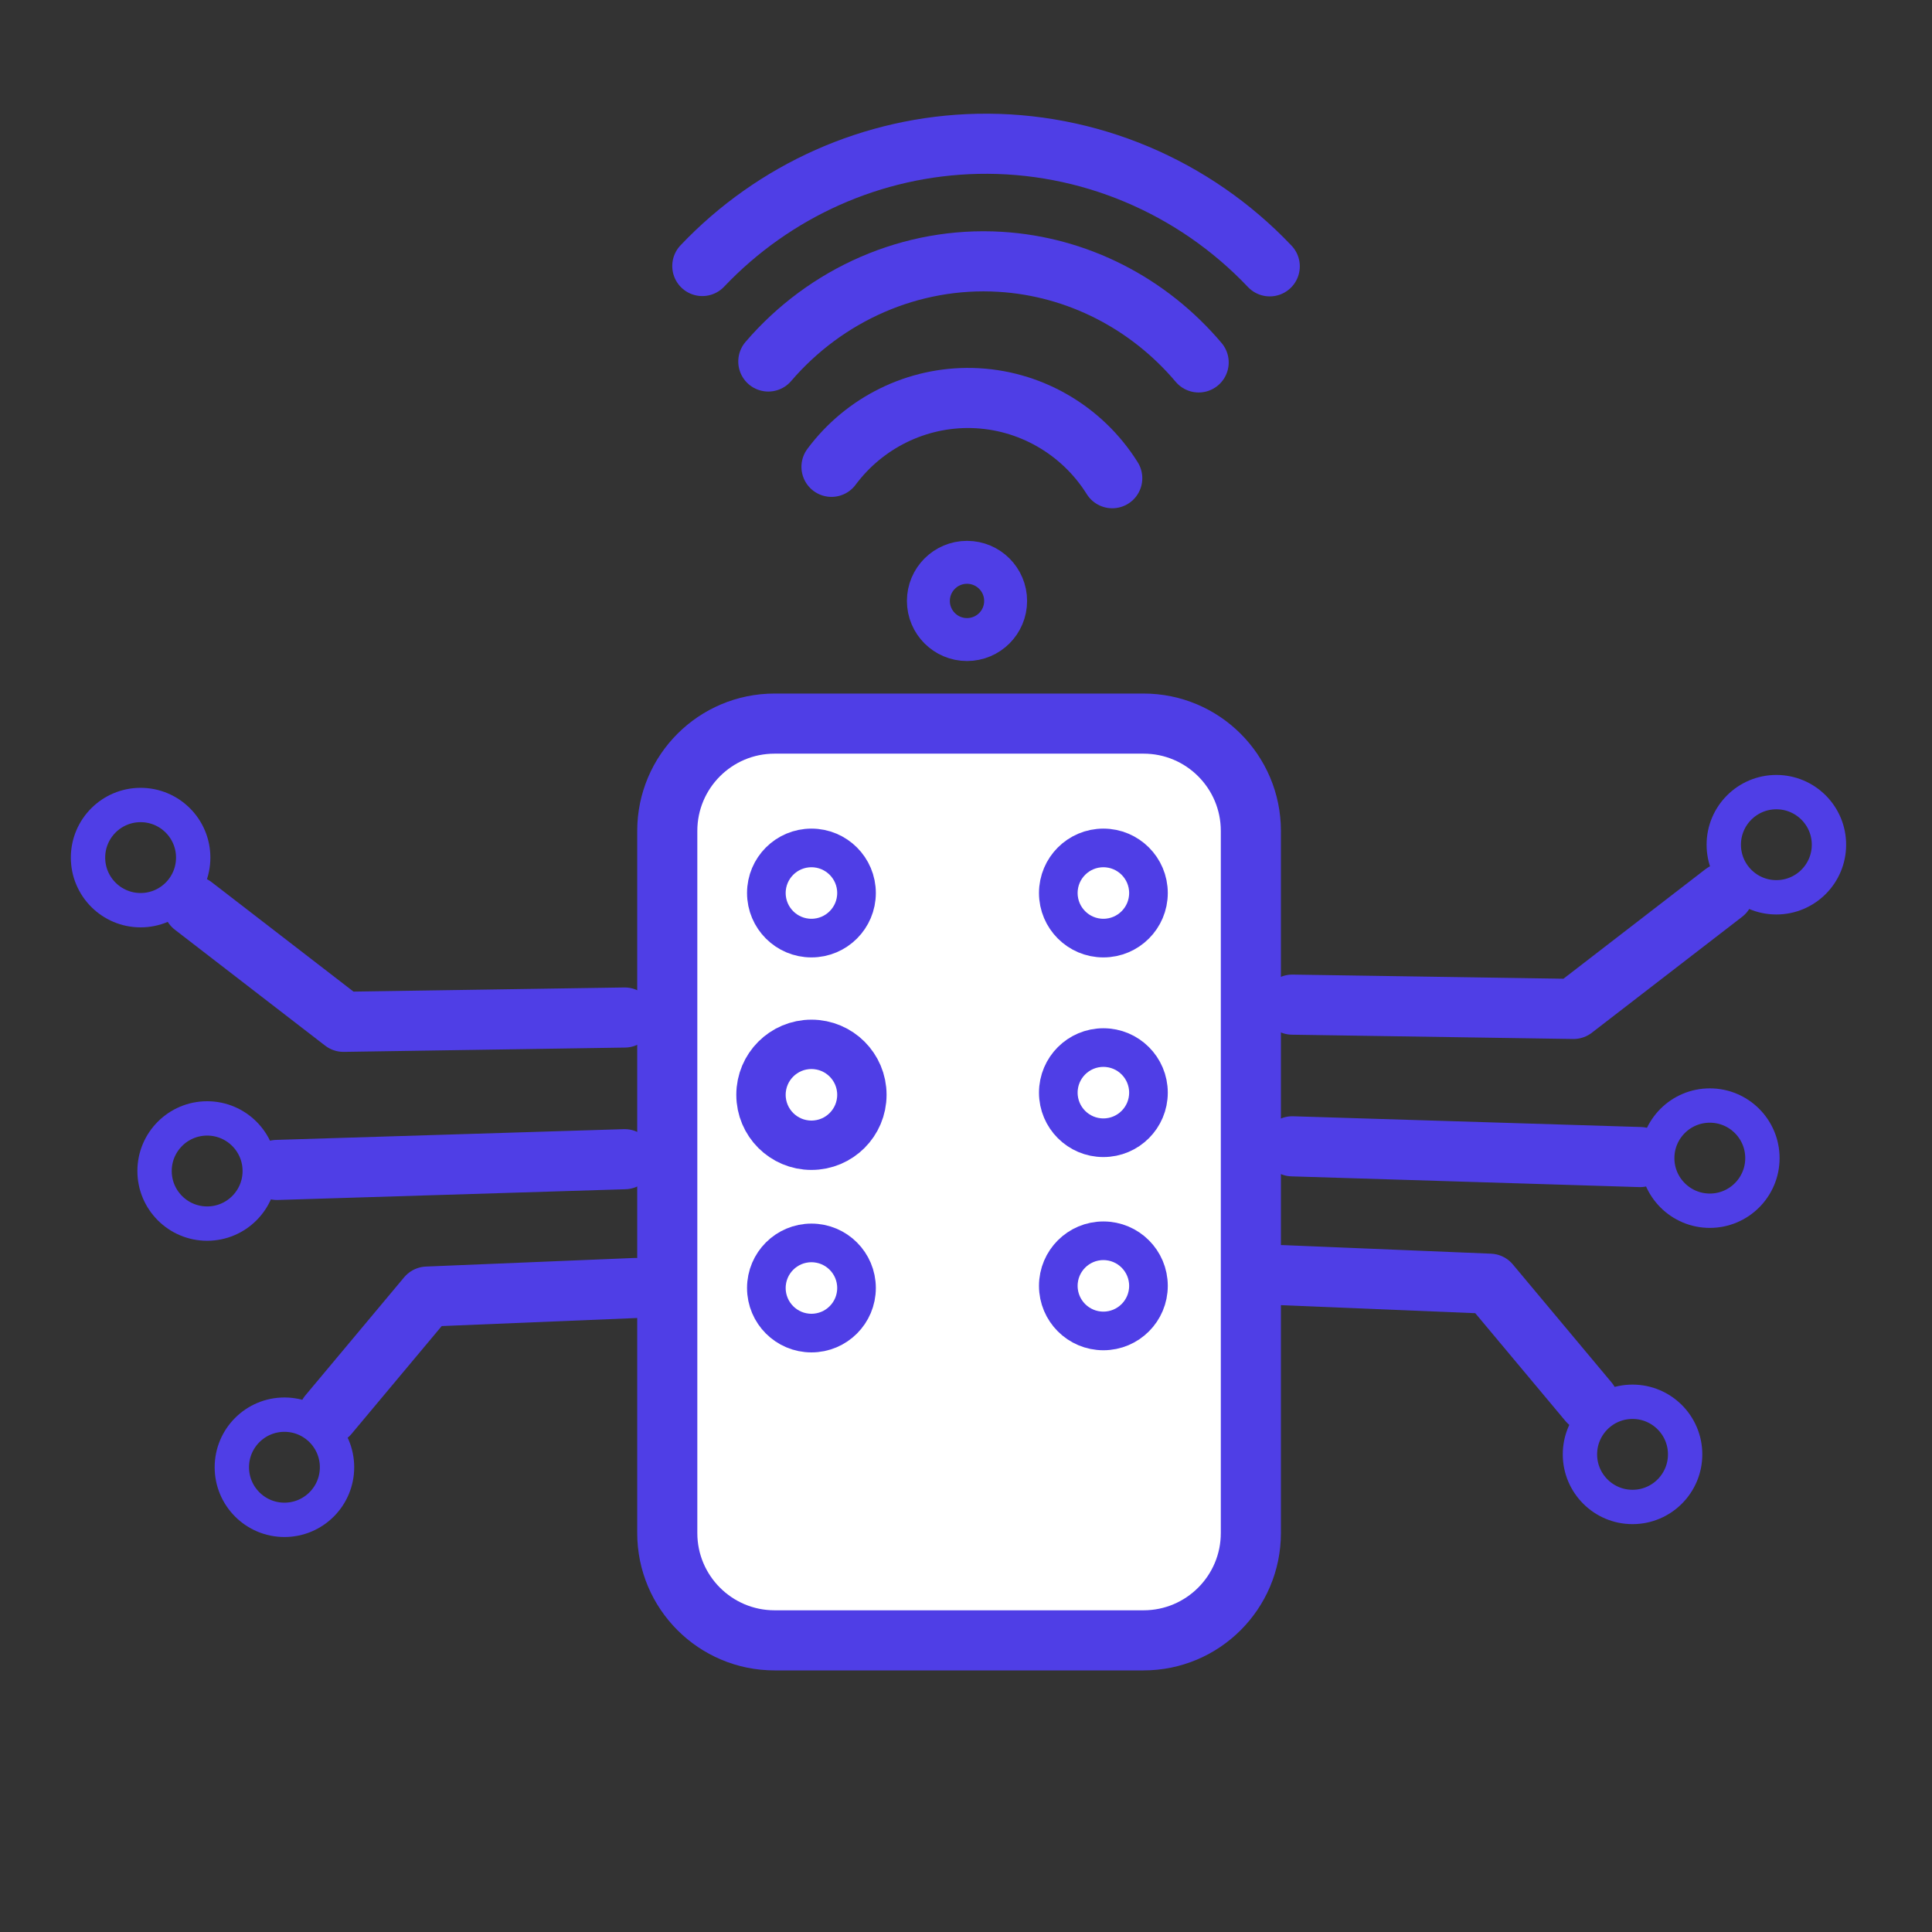 <svg xmlns="http://www.w3.org/2000/svg" viewBox="0 0 900 900" width="900" height="900">
	<rect x="0" y="0" width="900" height="900" fill="#333333" stroke="none"/>
	<defs>
		<clipPath clipPathUnits="userSpaceOnUse" id="cp1">
			<path d="M0 0L900 0L900 900L0 900Z" />
		</clipPath>
	</defs>
	<style>
		tspan { white-space:pre }
		.shp0 { fill: none;stroke: #4f3ee6;stroke-width: 20 } 
		.shp1 { fill: none;stroke: #4f3ee6;stroke-linecap:round;stroke-width: 28 } 
		.shp2 { fill: none;stroke: #4f3ee6;stroke-linecap:round;stroke-linejoin:round;stroke-width: 28 } 
		.shp3 { fill: none;stroke: #4f3ee6;stroke-linecap:round;stroke-linejoin:round;stroke-width: 16 } 
		.shp4 { fill: #ffffff;stroke: #4f3ee6;stroke-width: 28 } 
		.shp5 { fill: #ffffff;stroke: #4f3ee6;stroke-width: 18 } 
	</style>
	<g id="Artboard 1" clip-path="url(#cp1)">
		<g id="IR">
			<path id="Ellipse 1" class="shp0" d="M450.47 261.95C460.41 261.95 468.46 270.01 468.46 279.94C468.46 289.88 460.41 297.93 450.47 297.93C440.54 297.93 432.48 289.88 432.48 279.94C432.48 270.01 440.54 261.95 450.47 261.95Z" />
			<path id="Shape 1" class="shp1" d="M387.34 217.47C402.67 196.87 427.05 184.82 452.76 185.41C479.48 186.03 504.02 200.21 518.13 222.77" />
			<path id="Shape 9" class="shp2" d="M613.04 407.18" />
			<path id="Shape 2" class="shp1" d="M357.91 168.4C384.72 137.13 424.5 119.48 465.85 121.96C501.9 124.11 535.19 141.36 558.38 168.83" />
			<path id="Shape 3" class="shp1" d="M327.16 123.92C360.63 88.67 406.74 68.04 455.38 67C506.79 65.91 556.17 86.81 591.5 124.07" />
		</g>
		<g id="wires">
			<path id="Shape 6" class="shp2" d="M291 474L160 476L90 422" />
			<path id="Ellipse 3" class="shp3" d="M65.5 375C79.03 375 90 385.97 90 399.5C90 413.03 79.03 424 65.5 424C51.97 424 41 413.03 41 399.5C41 385.97 51.97 375 65.5 375Z" />
			<path id="Ellipse 3" class="shp3" d="M96.5 521C110.03 521 121 531.97 121 545.5C121 559.03 110.03 570 96.5 570C82.97 570 72 559.03 72 545.5C72 531.97 82.97 521 96.5 521Z" />
			<path id="Ellipse 3" class="shp3" d="M132.5 659C146.03 659 157 669.97 157 683.5C157 697.03 146.03 708 132.5 708C118.97 708 108 697.03 108 683.5C108 669.97 118.97 659 132.5 659Z" />
			<path id="Shape 7" class="shp2" d="M291 540L129 545" />
			<path id="Shape 8" class="shp2" d="M296 600L199 604L153 659" />
		</g>
		<g id="wires">
			<path id="Shape 6" class="shp2" d="M602 468L733 470L803 416" />
			<path id="Ellipse 3" class="shp3" d="M827.5 369C813.97 369 803 379.97 803 393.5C803 407.03 813.97 418 827.5 418C841.03 418 852 407.03 852 393.5C852 379.97 841.03 369 827.5 369Z" />
			<path id="Ellipse 3" class="shp3" d="M796.5 515C782.97 515 772 525.97 772 539.5C772 553.03 782.97 564 796.5 564C810.03 564 821 553.03 821 539.5C821 525.97 810.03 515 796.5 515Z" />
			<path id="Ellipse 3" class="shp3" d="M760.5 653C746.97 653 736 663.97 736 677.5C736 691.03 746.97 702 760.5 702C774.03 702 785 691.03 785 677.5C785 663.97 774.03 653 760.5 653Z" />
			<path id="Shape 7" class="shp2" d="M602 534L764 539" />
			<path id="Shape 8" class="shp2" d="M597 594L694 598L740 653" />
		</g>
		<path id="Rounded Rectangle 1" class="shp4" d="M360.84 337.08L532.7 337.08C560.31 337.08 582.7 359.46 582.7 387.08L582.7 714.14C582.7 741.75 560.31 764.14 532.7 764.14L360.84 764.14C333.23 764.14 310.84 741.75 310.84 714.14L310.84 387.08C310.84 359.46 333.23 337.08 360.84 337.08ZM378 489C389.6 489 399 498.4 399 510C399 521.6 389.6 531 378 531C366.4 531 357 521.6 357 510C357 498.4 366.4 489 378 489Z" />
		<g id="Buttons">
			<path id="Ellipse 4" class="shp5" d="M378 489C389.6 489 399 498.4 399 510C399 521.6 389.6 531 378 531C366.4 531 357 521.6 357 510C357 498.4 366.4 489 378 489ZM378 489C389.6 489 399 498.4 399 510C399 521.6 389.6 531 378 531C366.4 531 357 521.6 357 510C357 498.4 366.4 489 378 489ZM378 489C389.6 489 399 498.4 399 510C399 521.6 389.6 531 378 531C366.4 531 357 521.6 357 510C357 498.4 366.4 489 378 489Z" />
			<path id="Ellipse 4" class="shp5" d="M514 488C525.6 488 535 497.4 535 509C535 520.6 525.6 530 514 530C502.4 530 493 520.6 493 509C493 497.4 502.4 488 514 488ZM514 488C525.6 488 535 497.4 535 509C535 520.6 525.6 530 514 530C502.4 530 493 520.6 493 509C493 497.4 502.4 488 514 488ZM514 488C525.6 488 535 497.4 535 509C535 520.6 525.6 530 514 530C502.4 530 493 520.6 493 509C493 497.4 502.4 488 514 488Z" />
			<path id="Ellipse 4" class="shp5" d="M514 578C525.6 578 535 587.4 535 599C535 610.6 525.6 620 514 620C502.4 620 493 610.6 493 599C493 587.4 502.4 578 514 578ZM514 578C525.6 578 535 587.4 535 599C535 610.6 525.6 620 514 620C502.4 620 493 610.6 493 599C493 587.4 502.4 578 514 578ZM514 578C525.6 578 535 587.4 535 599C535 610.6 525.6 620 514 620C502.4 620 493 610.6 493 599C493 587.4 502.4 578 514 578Z" />
			<path id="Ellipse 4" class="shp5" d="M378 579C389.6 579 399 588.4 399 600C399 611.6 389.6 621 378 621C366.4 621 357 611.6 357 600C357 588.4 366.4 579 378 579ZM378 579C389.6 579 399 588.4 399 600C399 611.6 389.6 621 378 621C366.4 621 357 611.6 357 600C357 588.4 366.4 579 378 579ZM378 579C389.6 579 399 588.4 399 600C399 611.6 389.6 621 378 621C366.4 621 357 611.6 357 600C357 588.4 366.4 579 378 579Z" />
			<path id="Ellipse 4" class="shp5" d="M378 395C389.6 395 399 404.4 399 416C399 427.6 389.6 437 378 437C366.4 437 357 427.6 357 416C357 404.4 366.4 395 378 395ZM378 395C389.6 395 399 404.4 399 416C399 427.6 389.6 437 378 437C366.4 437 357 427.6 357 416C357 404.4 366.4 395 378 395ZM378 395C389.6 395 399 404.4 399 416C399 427.6 389.6 437 378 437C366.4 437 357 427.6 357 416C357 404.4 366.4 395 378 395Z" />
			<path id="Ellipse 4" class="shp5" d="M514 395C525.6 395 535 404.4 535 416C535 427.6 525.6 437 514 437C502.4 437 493 427.6 493 416C493 404.4 502.4 395 514 395ZM514 395C525.6 395 535 404.4 535 416C535 427.6 525.6 437 514 437C502.4 437 493 427.6 493 416C493 404.4 502.4 395 514 395ZM514 395C525.6 395 535 404.4 535 416C535 427.6 525.6 437 514 437C502.4 437 493 427.6 493 416C493 404.4 502.4 395 514 395Z" />
		</g>
	</g>
</svg>